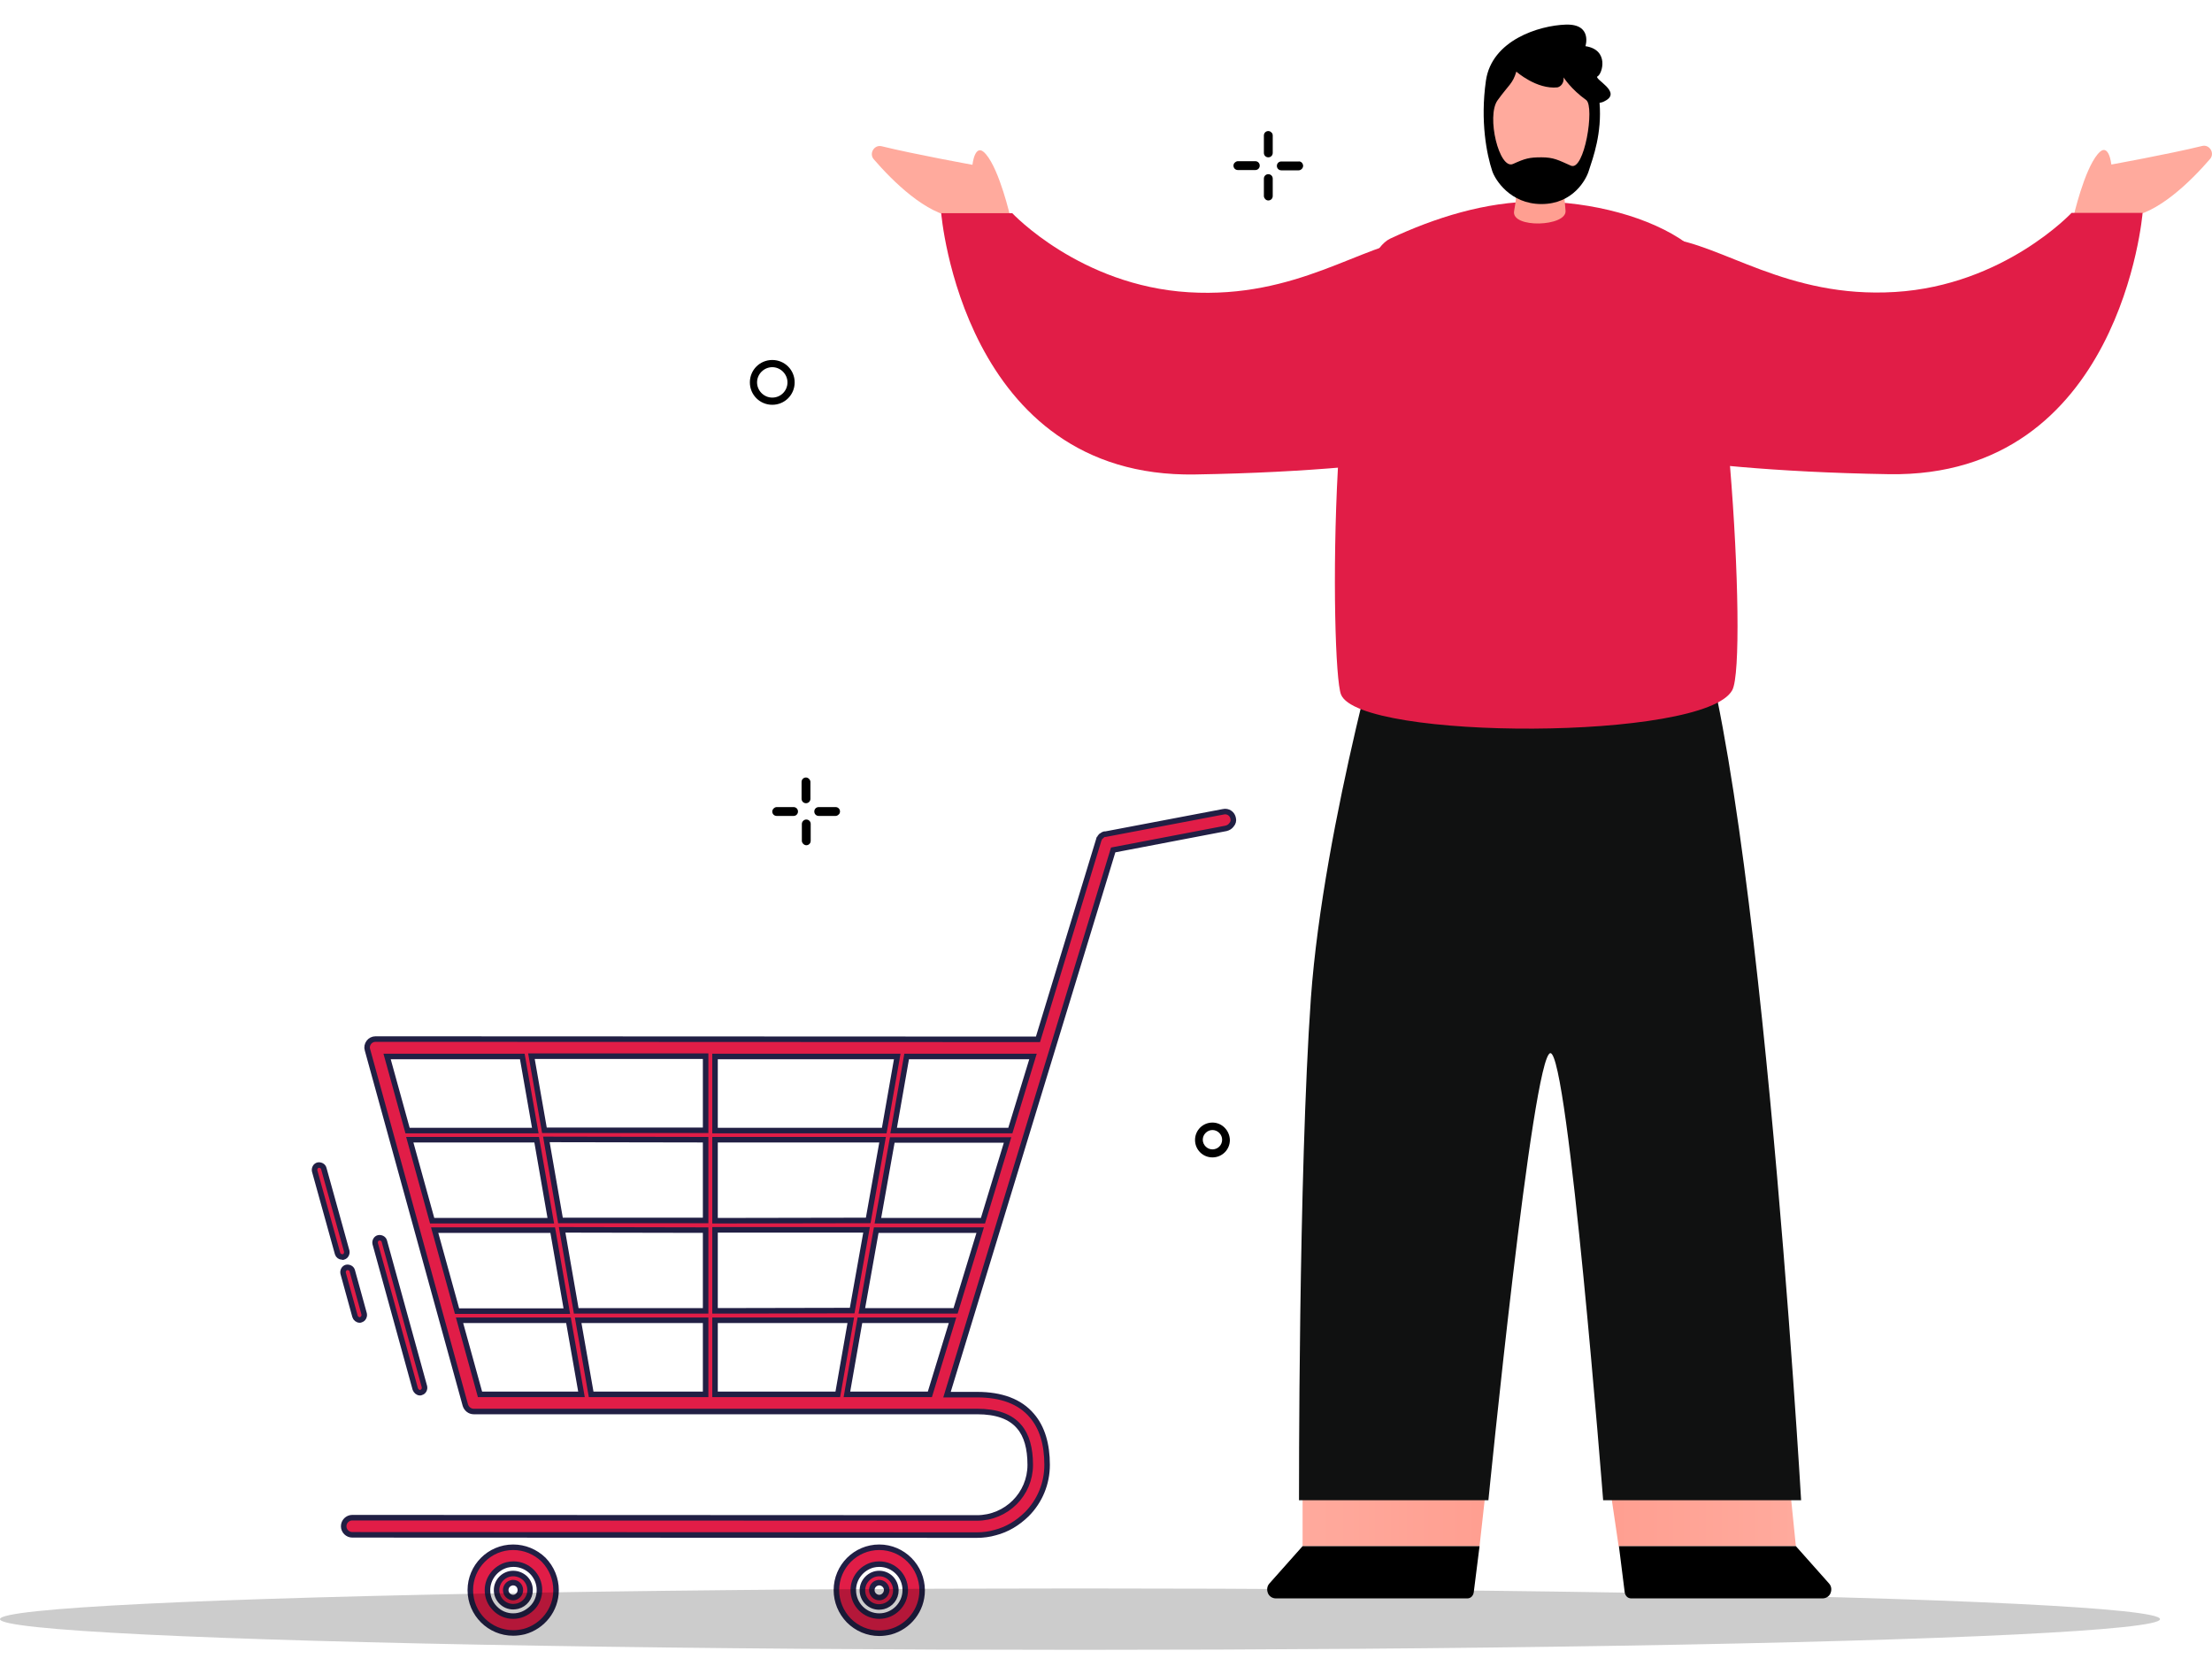 <?xml version="1.0" encoding="utf-8"?>
<!-- Generator: Adobe Illustrator 23.0.0, SVG Export Plug-In . SVG Version: 6.00 Build 0)  -->
<svg version="1.1" id="Layer_1" xmlns="http://www.w3.org/2000/svg" xmlns:xlink="http://www.w3.org/1999/xlink" x="0px" y="0px"
	 width="800px" height="605.3px" viewBox="0 0 800 605.3" style="enable-background:new 0 0 800 605.3;" xml:space="preserve">
<style type="text/css">
	.st0{fill:#e11d47;stroke:#211F44;stroke-width:2;stroke-miterlimit:10;}
	.st1{opacity:0.2;fill:#000;}
	.st2{fill:url(#SVGID_1_);}
	.st3{fill:#000;}
	.st4{fill:url(#SVGID_2_);}
	.st5{fill:#101111;}
	.st6{fill:#e11d47;}
	.st7{fill:#FF9F91;}
	.st8{fill:#FFAA9D;}
	.st9{fill:#000;}
	.st10{fill:#000;}
</style>
<g>
	<path class="st0" d="M446,296c-0.3-1.7-1.9-2.8-3.6-2.4l-42.6,8.1l0,0l0,0c-0.1,0-0.1,0-0.2,0l0,0c0,0-0.1,0-0.1,0c0,0-0.1,0-0.1,0
		l0,0c-0.4,0.1-0.8,0.4-1.1,0.7l0,0c0,0,0,0-0.1,0c0,0,0,0-0.1,0.1l0,0c-0.2,0.2-0.4,0.5-0.5,0.8l0,0c0,0,0,0.1-0.1,0.1
		c0,0,0,0,0,0.1l0,0c0,0.1-0.1,0.1-0.1,0.2l0,0l-22,72.2l-239.6-0.1c-1,0-1.9,0.5-2.4,1.2c-0.6,0.8-0.8,1.8-0.5,2.7l35.4,128.5
		c0.4,1.3,1.6,2.3,3,2.3c0,0,0,0,0,0l167.2,0l0,0c0,0,0,0,0,0l14.9,0c7,0,12.1,1.8,15.2,5.5c2.7,3.1,4,7.8,4,13.8
		c0,10.6-8.6,19.2-19.3,19.2l-225.9-0.1c-1.7,0-3.1,1.4-3.1,3.1c0,1.7,1.4,3.1,3.1,3.1l225.9,0.1c2.3,0,4.5-0.3,6.6-0.9
		c4.3-1.1,8.1-3.4,11.4-6.6c4.8-4.8,7.4-11.2,7.4-17.9c0-7.5-1.8-13.5-5.5-17.8c-4.3-5.1-11-7.6-19.9-7.6l-10.8,0l60.1-197l40.8-7.8
		c0.8-0.2,1.5-0.6,2-1.3C446,297.6,446.2,296.8,446,296z M373.6,382.1l-8.2,26.8l-42.2,0l4.7-26.8L373.6,382.1z M364.4,412.3
		l-8.9,29.2l-38,0l5.2-29.2L364.4,412.3z M258.6,408.9l0-26.8l65.9,0l-4.7,26.8L258.6,408.9z M344.5,477.5l-8.2,26.8l-30,0l4.7-26.8
		L344.5,477.5z M258.6,441.5l0-29.3l60.6,0l-5.2,29.2L258.6,441.5z M258.6,474.1l0-29.3l54.8,0l-5.2,29.2L258.6,474.1z M354.5,444.9
		l-8.9,29.2l-33.9,0l5.2-29.2L354.5,444.9z M307.7,477.5l-4.7,26.8l-44.4,0l0-26.8L307.7,477.5z M205.6,477.5l4.7,26.8l-36.7,0
		l-7.4-26.8L205.6,477.5z M255.2,444.9l0,29.2l-46.8,0l-5.1-29.3L255.2,444.9z M199.9,444.9l5.1,29.3l-39.7,0l-8.1-29.3L199.9,444.9
		z M255.2,412.2l0,29.2l-52.5,0l-5.1-29.3L255.2,412.2z M194.1,412.2l5.1,29.3l-42.9,0l-8.1-29.3L194.1,412.2z M255.2,382l0,26.8
		l-58.3,0l-4.7-26.8L255.2,382z M193.6,408.9l-46.2,0l-7.4-26.8l48.9,0L193.6,408.9z M255.2,477.5l0,26.8l-41.4,0l-4.7-26.8
		L255.2,477.5z"/>
	<path class="st0" d="M185.6,559.6c-8.6,0-15.5,7-15.5,15.5c0,8.6,7,15.5,15.5,15.5c1.4,0,2.7-0.2,4-0.5c6.6-1.8,11.5-7.8,11.5-15
		c0-4.1-1.6-8-4.5-11C193.6,561.2,189.7,559.6,185.6,559.6z M185.6,584.5c-2.5,0-4.9-1-6.6-2.8c-1.8-1.8-2.7-4.1-2.7-6.6
		c0-4.3,3-8,7-9.1c0.8-0.2,1.6-0.3,2.4-0.3c5.2,0,9.4,4.2,9.4,9.4c0,2.5-1,4.9-2.8,6.6C190.4,583.5,188.1,584.5,185.6,584.5z"/>
	<path class="st0" d="M318,559.6c-8.6,0-15.5,7-15.5,15.5c0,4.1,1.6,8,4.5,11c2.9,2.9,6.8,4.6,11,4.6c1.4,0,2.7-0.2,4-0.5
		c6.6-1.8,11.5-7.8,11.5-15C333.5,566.6,326.5,559.6,318,559.6z M318,584.5c-5.2,0-9.4-4.2-9.4-9.4c0-4.3,3-8,7-9.1
		c0.8-0.2,1.6-0.3,2.4-0.3c5.2,0,9.4,4.2,9.4,9.4C327.4,580.3,323.1,584.5,318,584.5z"/>
	<path class="st0" d="M318,569.1c-1.6,0-3.1,0.6-4.3,1.8c-1.1,1.1-1.8,2.6-1.8,4.3c0,3.3,2.7,6,6,6c0.5,0,1.1-0.1,1.6-0.2
		c2.6-0.7,4.5-3,4.5-5.8C324,571.8,321.3,569.1,318,569.1z M318,577.8c-0.7,0-1.4-0.3-1.9-0.8c-0.5-0.5-0.8-1.2-0.8-1.9
		c0-1.2,0.8-2.3,2-2.6c0.2-0.1,0.4-0.1,0.7-0.1c0.7,0,1.4,0.3,1.9,0.8c0.5,0.5,0.8,1.2,0.8,1.9C320.6,576.6,319.4,577.8,318,577.8z"
		/>
	<path class="st0" d="M185.6,569.1c-3.3,0-6,2.7-6,6c0,3.3,2.7,6,6,6c0.5,0,1.1-0.1,1.6-0.2c2.6-0.7,4.5-3,4.5-5.8
		c0-1.6-0.6-3.1-1.8-4.3C188.7,569.7,187.2,569.1,185.6,569.1z M185.6,577.8c-0.7,0-1.4-0.3-1.9-0.8c-0.5-0.5-0.8-1.2-0.8-1.9
		c0-1.2,0.8-2.3,2-2.6c0.2-0.1,0.4-0.1,0.7-0.1c1.5,0,2.6,1.2,2.6,2.7c0,0.7-0.3,1.4-0.8,1.9C186.9,577.5,186.3,577.8,185.6,577.8z"
		/>
	<path class="st0" d="M151.9,503.7c0.1,0,0.3,0,0.4-0.1c0,0,0,0,0,0c0.9-0.2,1.4-1.2,1.2-2.1L139,448.9c-0.1-0.4-0.4-0.8-0.8-1
		c-0.4-0.2-0.8-0.3-1.3-0.2c-0.9,0.2-1.4,1.2-1.2,2.1l14.5,52.6C150.5,503.1,151.1,503.7,151.9,503.7z"/>
	<path class="st0" d="M124.2,454.6c0.4-0.1,0.8-0.4,1-0.8c0.2-0.4,0.3-0.8,0.2-1.3l-8.3-29.9c-0.1-0.4-0.4-0.8-0.8-1
		c-0.4-0.2-0.9-0.3-1.3-0.2c-0.4,0.1-0.8,0.4-1,0.8c-0.2,0.4-0.3,0.8-0.2,1.3l8.3,29.9c0.2,0.7,0.9,1.2,1.6,1.2
		C123.9,454.7,124.1,454.7,124.2,454.6C124.2,454.6,124.2,454.6,124.2,454.6z"/>
	<path class="st0" d="M130.1,477.4c0.1,0,0.3,0,0.4-0.1c0,0,0,0,0,0c0.4-0.1,0.8-0.4,1-0.8s0.3-0.8,0.2-1.3l-4.3-15.6
		c-0.1-0.4-0.4-0.8-0.8-1c-0.4-0.2-0.8-0.3-1.3-0.2c-0.4,0.1-0.8,0.4-1,0.8c-0.2,0.4-0.3,0.8-0.2,1.3l4.3,15.6
		C128.6,476.8,129.3,477.4,130.1,477.4z"/>
</g>
<ellipse class="st1" cx="390.6" cy="585.6" rx="390.6" ry="11.1"/>
<g>
	
		<linearGradient id="SVGID_1_" gradientUnits="userSpaceOnUse" x1="5363.699" y1="548.378" x2="5430.101" y2="548.378" gradientTransform="matrix(1 0 0 1 -4892.647 0)">
		<stop  offset="0" style="stop-color:#FFAA9D"/>
		<stop  offset="0.966" style="stop-color:#FF9F91"/>
	</linearGradient>
	<polygon class="st2" points="471.1,540.5 471.1,559.2 535.1,559.2 537.5,537.6 	"/>
	<path class="st3" d="M471.1,559.2l-12,13.5c-1,1.1-1,2.6-0.4,3.8c0.5,0.9,1.5,1.6,2.8,1.6h69.1c0.6,0,1.2-0.2,1.6-0.6
		c0.4-0.4,0.7-0.9,0.8-1.6l2.1-16.7H471.1z"/>
	
		<linearGradient id="SVGID_2_" gradientUnits="userSpaceOnUse" x1="-424.823" y1="548.359" x2="-357.545" y2="548.359" gradientTransform="matrix(-1 0 0 1 224.639 0)">
		<stop  offset="0" style="stop-color:#FFAA9D"/>
		<stop  offset="0.966" style="stop-color:#FF9F91"/>
	</linearGradient>
	<polygon class="st4" points="647.6,540.4 649.5,559.2 585.4,559.2 582.2,537.5 	"/>
	<path class="st3" d="M649.5,559.2l12,13.5c1,1.1,1,2.6,0.4,3.8c-0.5,0.9-1.5,1.6-2.8,1.6h-69.1c-0.6,0-1.2-0.2-1.6-0.6
		c-0.4-0.4-0.7-0.9-0.8-1.6l-2.1-16.7H649.5z"/>
	<path class="st5" d="M503.2,213.8c0,0-24.5,83.6-29.1,147.2c-4.5,63.6-4.3,181.6-4.3,181.6h68.5c0,0,16-161.2,22.4-161.7
		c6.4-0.6,19.1,161.7,19.1,161.7h71.6c0,0-16.1-277.5-41.7-328.8H503.2z"/>
	<path class="st6" d="M610,88c-13-9.5-34.4-15.1-54.3-15.1c-18.4,0-36.9,5.9-52.9,13.4c-22.7,10.7-21.8,155-17.8,164.9
		c6.7,16.6,131.6,16.8,141.5-1.6C632.4,238.7,623.9,98.1,610,88z"/>
	<g>
		<path class="st7" d="M547.6,76.3c1.2-6.1,1-12.4,1.5-16.2c0,0,15.7-0.3,15.7-0.1c0.2,2,1.3,14.7,1.4,16.2
			C566.7,82,546.4,82.7,547.6,76.3z"/>
		<path class="st8" d="M576.9,29.7c-2-1.9-13.7-2.9-19.3-2.9c-2.3,0-6-2.1-9.2-1.8c-4.7,0.5-8.8,3.6-10,4.7c-2,1.9-0.1,22.8,1,26.8
			c1.2,4,6.8,14.2,18.3,14.2s17.1-10.2,18.3-14.2C577.1,52.5,579,31.6,576.9,29.7z"/>
		<path class="st9" d="M577.8,27.6c1.7-0.9,4.3-9.6-4.4-10.9c0,0,2.6-8.1-7.1-7.8c-9.6,0.3-26.8,5.6-28.9,20.3
			c-2.1,14.7,0.3,26.7,2.3,32.7c1,3,6.4,11.9,17.8,11.9c11.5,0,16.2-9,17.1-12c1.6-4.9,4.8-13.6,3.9-24.6c0.6-0.1,1.3-0.3,1.8-0.6
			C587,33.3,576.1,28.5,577.8,27.6z M568.1,59.9c-4.5-2-6.2-3-10.6-3c-4.4,0-5.9,0.4-10.3,2.4c-5,2.2-9.7-17.3-5.6-23
			c4.1-5.7,5.5-6,6.8-10.4c0,0,7.3,6.5,14.9,5.7c0,0,2.4-0.5,2.2-3.6c0,0,2.7,4.3,8.2,8.2C576.8,38.7,573,62.2,568.1,59.9z"/>
	</g>
	<g>
		<path class="st8" d="M365.4,78.5c0,0-3.8-16.8-8.8-22.7c-4-4.8-4.9,3.8-4.9,3.8s-21-3.8-32.8-6.7c-2.7-0.7-4.7,2.6-2.9,4.7
			c7,8.1,19,19.9,29.8,21H365.4z"/>
		<path class="st6" d="M541.8,88.6c0,0-8.7-4.4-29-2.4c-20.3,2.1-43.7,21.9-82.9,19.5c-39.3-2.4-63.8-28.6-63.8-28.6h-25.7
			c0,0,7.8,95.9,91.8,94.5c84-1.4,116.9-13,116.9-13L541.8,88.6z"/>
	</g>
	<g>
		<path class="st8" d="M749.9,78.4c0,0,3.8-16.8,8.8-22.7c4-4.8,4.9,3.8,4.9,3.8s21-3.8,32.8-6.7c2.7-0.7,4.7,2.6,2.9,4.7
			c-7,8.1-19,19.9-29.8,21H749.9z"/>
		<path class="st6" d="M573.5,88.5c0,0,8.7-4.4,29-2.4c20.3,2.1,43.7,21.9,82.9,19.5c39.3-2.4,63.8-28.6,63.8-28.6h25.7
			c0,0-7.8,95.9-91.8,94.5c-84-1.4-116.9-13-116.9-13L573.5,88.5z"/>
	</g>
</g>
<g>
	<path class="st10" d="M280.9,291.9h6.1c0.9,0,1.6,0.7,1.6,1.6l0,0c0,0.9-0.7,1.6-1.6,1.6h-6.1c-0.9,0-1.6-0.7-1.6-1.6
		c0-0.4,0.2-0.8,0.5-1.1C280.1,292.1,280.5,291.9,280.9,291.9z"/>
	<path class="st10" d="M303.8,293.5c0,0.4-0.2,0.9-0.5,1.1c-0.3,0.3-0.7,0.5-1.1,0.5h-6.1c-0.9,0-1.6-0.7-1.6-1.6l0,0
		c0-0.9,0.7-1.6,1.6-1.6h6.1C303.1,291.9,303.8,292.6,303.8,293.5z"/>
	<path class="st10" d="M293.1,282.8v6.1c0,0.9-0.7,1.6-1.6,1.6l0,0c-0.9,0-1.6-0.7-1.6-1.6v-6.1c0-0.9,0.7-1.6,1.6-1.6
		c0.4,0,0.8,0.2,1.1,0.5S293.1,282.4,293.1,282.8z"/>
	<path class="st10" d="M291.6,296.4L291.6,296.4c0.9,0,1.6,0.7,1.6,1.6v6.1c0,0.9-0.7,1.6-1.6,1.6c-0.4,0-0.8-0.2-1.1-0.5
		c-0.3-0.3-0.5-0.7-0.5-1.1V298C290,297.2,290.7,296.4,291.6,296.4z"/>
</g>
<path class="st10" d="M279.3,130.2c-4.5,0-8.1,3.6-8.1,8.1c0,4.5,3.6,8.1,8.1,8.1s8.1-3.6,8.1-8.1
	C287.4,133.8,283.8,130.2,279.3,130.2z M279.3,143.8c-3,0-5.5-2.5-5.5-5.5c0-3,2.5-5.5,5.5-5.5s5.5,2.5,5.5,5.5
	C284.8,141.3,282.4,143.8,279.3,143.8z"/>
<path class="st10" d="M438.5,406c-3.5,0-6.3,2.8-6.3,6.3c0,3.5,2.8,6.3,6.3,6.3c3.5,0,6.3-2.8,6.3-6.3
	C444.7,408.8,441.9,406,438.5,406z M438.5,415.7c-1.9,0-3.5-1.6-3.5-3.5c0-1.9,1.6-3.5,3.5-3.5c1.9,0,3.5,1.6,3.5,3.5
	C442,414.2,440.4,415.7,438.5,415.7z"/>
<g>
	<path class="st10" d="M447.7,58.3h6.3c0.9,0,1.6,0.7,1.6,1.6l0,0c0,0.9-0.7,1.6-1.6,1.6h-6.3c-0.9,0-1.6-0.7-1.6-1.6
		c0-0.4,0.2-0.9,0.5-1.1C446.9,58.5,447.3,58.3,447.7,58.3z"/>
	<path class="st10" d="M471.3,59.9c0,0.5-0.2,0.9-0.5,1.2c-0.3,0.3-0.7,0.5-1.1,0.5h-6.3c-0.9,0-1.6-0.7-1.6-1.6l0,0
		c0-0.9,0.7-1.6,1.6-1.6h6.3C470.5,58.3,471.2,59,471.3,59.9z"/>
	<path class="st10" d="M460.3,49v6.3c0,0.9-0.7,1.6-1.6,1.6l0,0c-0.9,0-1.6-0.7-1.6-1.6V49c0-0.9,0.7-1.6,1.6-1.6
		c0.4,0,0.9,0.2,1.1,0.5C460.1,48.1,460.3,48.5,460.3,49z"/>
	<path class="st10" d="M458.7,63L458.7,63c0.9,0,1.6,0.7,1.6,1.6v6.3c0,0.9-0.7,1.6-1.6,1.6c-0.4,0-0.9-0.2-1.1-0.5
		c-0.3-0.3-0.5-0.7-0.5-1.1v-6.3C457.1,63.7,457.8,63,458.7,63z"/>
</g>
</svg>

